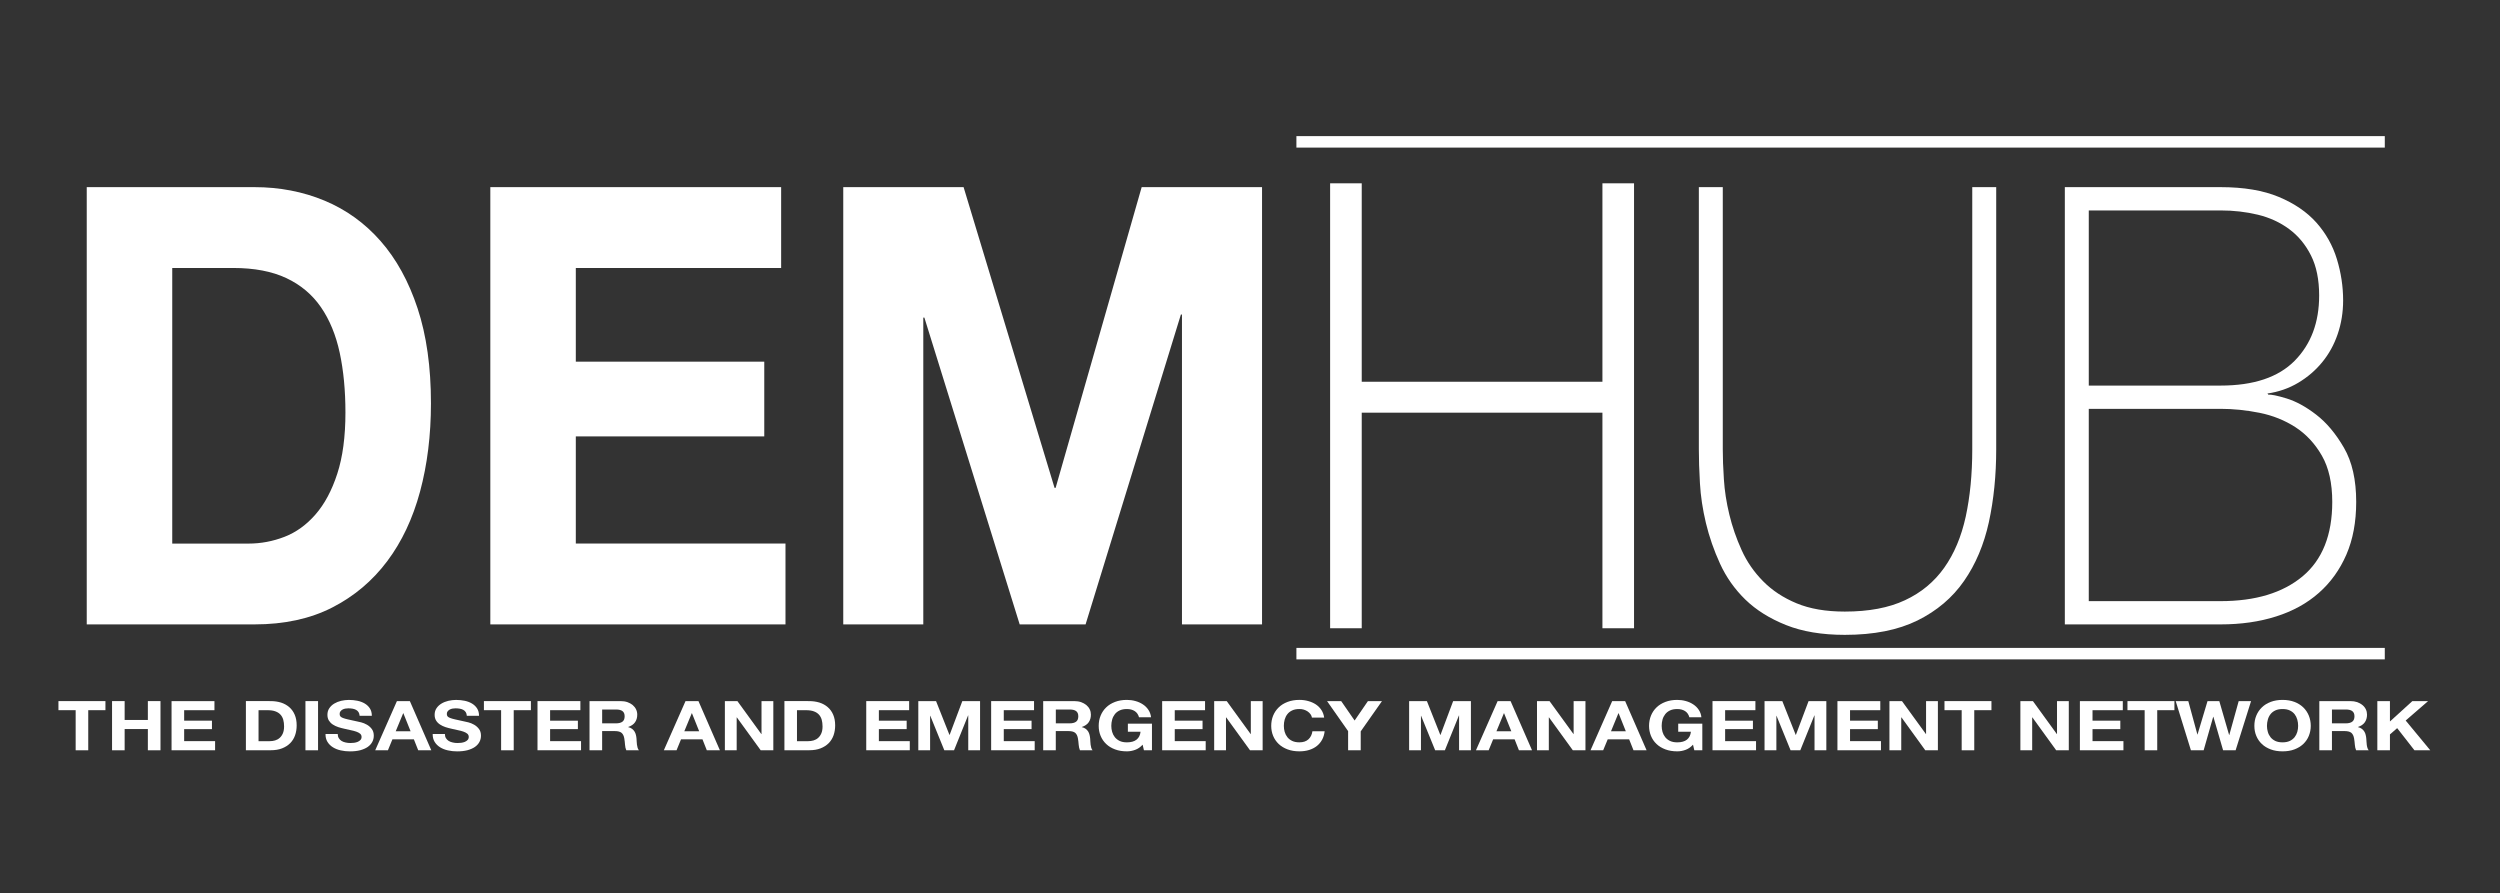 <?xml version="1.0" encoding="utf-8"?>
<!-- Generator: Adobe Illustrator 16.0.0, SVG Export Plug-In . SVG Version: 6.00 Build 0)  -->
<!DOCTYPE svg PUBLIC "-//W3C//DTD SVG 1.1//EN" "http://www.w3.org/Graphics/SVG/1.1/DTD/svg11.dtd">
<svg version="1.1" id="Layer_1" xmlns="http://www.w3.org/2000/svg" xmlns:xlink="http://www.w3.org/1999/xlink" x="0px" y="0px"
	 width="195px" height="69.672px" viewBox="38.243 13.664 195 69.672" enable-background="new 38.243 13.664 195 69.672"
	 xml:space="preserve">
<rect x="38.243" y="13.664" width="195" height="69.672" fill="#333333" stroke="none"/>
<g enable-background="new    ">
	<path fill="#FFFFFF" d="M58.093,28.261c1.954,0,3.773,0.351,5.459,1.051c1.684,0.701,3.144,1.751,4.375,3.153
		c1.232,1.401,2.195,3.151,2.889,5.255c0.693,2.101,1.041,4.57,1.041,7.404c0,2.483-0.283,4.775-0.849,6.878
		c-0.566,2.103-1.422,3.918-2.57,5.445c-1.147,1.529-2.577,2.732-4.291,3.608c-1.715,0.875-3.732,1.312-6.054,1.312H45.009V28.259
		L58.093,28.261L58.093,28.261z M57.626,56.064c0.961,0,1.896-0.176,2.803-0.526c0.907-0.351,1.714-0.932,2.421-1.744
		c0.708-0.812,1.276-1.871,1.7-3.177c0.425-1.305,0.637-2.897,0.637-4.777c0-1.72-0.149-3.272-0.445-4.656
		c-0.298-1.386-0.787-2.572-1.466-3.56c-0.68-0.985-1.58-1.743-2.698-2.268c-1.119-0.526-2.5-0.79-4.143-0.79h-4.757v21.498H57.626
		L57.626,56.064z"/>
	<path fill="#FFFFFF" d="M99.172,28.261v6.305H83.156v7.309h14.7v5.827h-14.7v8.36h16.355v6.305H76.488V28.259L99.172,28.261
		L99.172,28.261z"/>
	<path fill="#FFFFFF" d="M113.403,28.261l7.094,23.455h0.085l6.711-23.455h9.389v34.108h-6.245V38.197h-0.084l-7.435,24.172h-5.139
		l-7.435-23.933h-0.084v23.933h-6.243V28.261H113.403L113.403,28.261z"/>
</g>
<g enable-background="new    ">
	<path fill="#FFFFFF" d="M142.291,28.261h1.867v15.479h19.373V28.261h1.868v34.108h-1.868V45.554h-19.373v16.815h-1.867V28.261z"/>
	<path fill="#FFFFFF" d="M172.62,28.261v20.447c0,0.669,0.026,1.448,0.086,2.339c0.055,0.892,0.197,1.807,0.424,2.746
		s0.545,1.864,0.957,2.772c0.408,0.908,0.97,1.719,1.677,2.434c0.709,0.72,1.579,1.293,2.613,1.722
		c1.032,0.431,2.287,0.646,3.76,0.646c1.869,0,3.435-0.294,4.693-0.886c1.261-0.586,2.28-1.432,3.06-2.531
		c0.779-1.097,1.337-2.426,1.679-3.987c0.338-1.562,0.51-3.312,0.51-5.254V28.261h1.868v20.447c0,2.039-0.192,3.932-0.572,5.684
		c-0.385,1.751-1.028,3.28-1.935,4.585c-0.907,1.308-2.116,2.332-3.631,3.083c-1.515,0.747-3.406,1.123-5.671,1.123
		c-1.785,0-3.313-0.256-4.588-0.766c-1.275-0.509-2.33-1.172-3.166-1.982c-0.834-0.813-1.493-1.743-1.975-2.795
		c-0.482-1.051-0.848-2.111-1.104-3.176c-0.254-1.067-0.412-2.104-0.467-3.105c-0.059-1.003-0.085-1.888-0.085-2.651V28.261H172.62
		L172.62,28.261z"/>
	<path fill="#FFFFFF" d="M199.3,28.261h12.149c1.81,0,3.327,0.255,4.545,0.765s2.194,1.178,2.932,2.006
		c0.734,0.828,1.268,1.775,1.594,2.842c0.325,1.067,0.487,2.142,0.487,3.224c0,0.925-0.142,1.8-0.425,2.628
		c-0.282,0.828-0.687,1.559-1.212,2.196c-0.522,0.638-1.147,1.17-1.868,1.6c-0.723,0.431-1.523,0.709-2.399,0.836l0.084,0.096
		c0.199-0.031,0.666,0.064,1.401,0.286c0.737,0.225,1.51,0.645,2.316,1.266c0.808,0.622,1.529,1.48,2.166,2.58
		c0.639,1.098,0.957,2.507,0.957,4.229c0,1.559-0.255,2.929-0.766,4.107c-0.51,1.178-1.225,2.174-2.145,2.985
		c-0.92,0.814-2.032,1.427-3.334,1.839c-1.304,0.416-2.748,0.621-4.332,0.621h-12.15L199.3,28.261L199.3,28.261z M211.449,43.739
		c2.575,0,4.503-0.646,5.777-1.934c1.272-1.291,1.911-2.986,1.911-5.088c0-1.242-0.212-2.284-0.639-3.13
		c-0.424-0.843-0.99-1.528-1.699-2.052c-0.707-0.525-1.521-0.899-2.441-1.123c-0.919-0.222-1.892-0.334-2.909-0.334h-10.282v13.662
		H211.449z M211.449,60.553c2.718,0,4.848-0.645,6.395-1.934c1.542-1.289,2.315-3.226,2.315-5.803c0-1.467-0.271-2.67-0.809-3.609
		c-0.538-0.938-1.226-1.678-2.061-2.22c-0.836-0.541-1.771-0.916-2.803-1.124c-1.035-0.207-2.048-0.31-3.037-0.31h-10.282v14.999
		H211.449z"/>
</g>
<polygon fill="#FFFFFF" stroke="#FFFFFF" stroke-width="0.597" stroke-miterlimit="10" points="142.291,62.369 144.159,62.369 
	144.159,45.554 163.531,45.554 163.531,62.369 165.399,62.369 165.399,28.261 163.531,28.261 163.531,43.739 144.159,43.739 
	144.159,28.261 142.291,28.261 "/>
<line fill="none" stroke="#FFFFFF" stroke-width="0.895" stroke-miterlimit="10" x1="139.363" y1="24.729" x2="224.257" y2="24.729"/>
<line fill="none" stroke="#FFFFFF" stroke-width="0.895" stroke-miterlimit="10" x1="224.256" y1="64.648" x2="139.363" y2="64.648"/>
<g enable-background="new    ">
	<path fill="#FFFFFF" d="M42.802,69.058V68.35h3.665v0.708h-1.341v3.128h-0.982v-3.128H42.802z"/>
	<path fill="#FFFFFF" d="M47.965,68.35v1.471h1.811V68.35h0.985v3.836h-0.985v-1.657h-1.811v1.657h-0.982V68.35H47.965z"/>
	<path fill="#FFFFFF" d="M54.97,68.35v0.708h-2.363v0.82h2.168v0.657h-2.168v0.939h2.413v0.71h-3.396V68.35H54.97L54.97,68.35z"/>
	<path fill="#FFFFFF" d="M59.355,68.35c0.288,0,0.556,0.04,0.804,0.114c0.249,0.08,0.464,0.2,0.646,0.357
		c0.181,0.156,0.324,0.354,0.425,0.59c0.102,0.236,0.153,0.514,0.153,0.832c0,0.28-0.041,0.537-0.125,0.775
		c-0.083,0.235-0.21,0.441-0.379,0.612s-0.381,0.306-0.633,0.405c-0.253,0.1-0.55,0.148-0.893,0.148h-1.93v-3.836L59.355,68.35
		L59.355,68.35z M59.287,71.475c0.142,0,0.279-0.018,0.413-0.058c0.134-0.04,0.253-0.104,0.357-0.197
		c0.104-0.091,0.188-0.211,0.25-0.356c0.062-0.147,0.094-0.326,0.094-0.537c0-0.195-0.022-0.369-0.065-0.525
		c-0.044-0.154-0.116-0.289-0.217-0.398c-0.099-0.11-0.233-0.196-0.397-0.255c-0.164-0.062-0.368-0.09-0.611-0.09h-0.702v2.417
		H59.287L59.287,71.475z"/>
	<path fill="#FFFFFF" d="M63.051,68.35v3.836h-0.983V68.35H63.051z"/>
	<path fill="#FFFFFF" d="M64.668,71.238c0.054,0.09,0.126,0.161,0.216,0.219c0.09,0.054,0.195,0.096,0.315,0.121
		c0.123,0.029,0.248,0.041,0.375,0.041c0.09,0,0.183-0.007,0.283-0.017c0.099-0.014,0.193-0.036,0.281-0.072
		c0.088-0.036,0.161-0.087,0.219-0.148c0.06-0.063,0.088-0.142,0.088-0.24c0-0.104-0.04-0.187-0.116-0.253
		c-0.077-0.064-0.178-0.117-0.304-0.16c-0.126-0.043-0.268-0.081-0.426-0.112c-0.16-0.032-0.32-0.068-0.482-0.108
		c-0.168-0.036-0.331-0.08-0.489-0.13c-0.159-0.053-0.3-0.12-0.427-0.203s-0.226-0.186-0.305-0.308
		c-0.076-0.125-0.114-0.275-0.114-0.449c0-0.196,0.048-0.369,0.147-0.513c0.097-0.146,0.226-0.266,0.385-0.363
		c0.159-0.096,0.338-0.167,0.538-0.215c0.201-0.044,0.401-0.07,0.602-0.07c0.233,0,0.459,0.023,0.675,0.067
		c0.214,0.046,0.405,0.118,0.572,0.218c0.167,0.103,0.301,0.23,0.398,0.386c0.099,0.154,0.147,0.345,0.147,0.567h-0.952
		c-0.008-0.115-0.036-0.209-0.085-0.285c-0.047-0.076-0.111-0.133-0.19-0.177c-0.08-0.044-0.17-0.074-0.272-0.093
		c-0.102-0.016-0.214-0.027-0.335-0.027c-0.079,0-0.159,0.008-0.237,0.021c-0.08,0.016-0.152,0.04-0.216,0.076
		c-0.065,0.036-0.119,0.081-0.161,0.137c-0.042,0.052-0.062,0.12-0.062,0.202c0,0.076,0.017,0.137,0.05,0.183
		c0.033,0.048,0.1,0.089,0.196,0.129c0.1,0.04,0.234,0.079,0.409,0.118c0.172,0.04,0.4,0.091,0.679,0.15
		c0.083,0.017,0.199,0.042,0.348,0.078c0.148,0.038,0.294,0.098,0.441,0.181c0.146,0.082,0.273,0.191,0.379,0.331
		c0.106,0.137,0.161,0.313,0.161,0.528c0,0.174-0.04,0.339-0.12,0.488c-0.079,0.148-0.198,0.281-0.354,0.39
		c-0.157,0.108-0.351,0.192-0.582,0.256c-0.232,0.06-0.5,0.09-0.805,0.09c-0.248,0-0.486-0.025-0.718-0.078
		c-0.231-0.05-0.437-0.133-0.614-0.244c-0.177-0.11-0.317-0.253-0.422-0.423c-0.105-0.172-0.155-0.378-0.15-0.612h0.952
		C64.586,71.039,64.614,71.149,64.668,71.238z"/>
	<path fill="#FFFFFF" d="M70.212,68.35l1.672,3.836h-1.02l-0.339-0.855h-1.673l-0.351,0.855h-0.991l1.693-3.836H70.212z
		 M70.269,70.703l-0.564-1.408h-0.013l-0.583,1.408H70.269z"/>
	<path fill="#FFFFFF" d="M73.025,71.238c0.055,0.09,0.126,0.161,0.216,0.219c0.089,0.054,0.195,0.096,0.318,0.121
		c0.12,0.029,0.246,0.041,0.375,0.041c0.088,0,0.183-0.007,0.281-0.017c0.102-0.014,0.195-0.036,0.283-0.072
		c0.088-0.036,0.161-0.087,0.219-0.148c0.058-0.063,0.088-0.142,0.088-0.24c0-0.104-0.038-0.187-0.116-0.253
		c-0.078-0.064-0.179-0.117-0.303-0.16c-0.125-0.043-0.267-0.081-0.427-0.112c-0.159-0.032-0.319-0.068-0.481-0.108
		c-0.167-0.036-0.331-0.08-0.489-0.13c-0.158-0.053-0.3-0.12-0.426-0.203s-0.228-0.186-0.303-0.308
		c-0.078-0.125-0.116-0.275-0.116-0.449c0-0.196,0.048-0.369,0.147-0.513c0.097-0.146,0.226-0.266,0.386-0.363
		c0.158-0.096,0.339-0.167,0.538-0.215c0.201-0.044,0.401-0.07,0.601-0.07c0.234,0,0.458,0.023,0.674,0.067
		c0.215,0.046,0.406,0.118,0.572,0.218c0.168,0.103,0.301,0.23,0.398,0.386c0.098,0.154,0.147,0.345,0.147,0.567h-0.952
		c-0.009-0.115-0.036-0.209-0.084-0.285s-0.111-0.133-0.191-0.177c-0.078-0.044-0.169-0.074-0.272-0.093
		c-0.102-0.016-0.214-0.027-0.335-0.027c-0.08,0-0.159,0.008-0.238,0.021c-0.081,0.016-0.152,0.04-0.216,0.076
		c-0.064,0.036-0.118,0.081-0.16,0.137c-0.043,0.052-0.063,0.12-0.063,0.202c0,0.076,0.016,0.137,0.05,0.183
		c0.033,0.048,0.098,0.089,0.198,0.129c0.097,0.04,0.233,0.079,0.406,0.118c0.173,0.04,0.401,0.091,0.68,0.15
		c0.085,0.017,0.2,0.042,0.348,0.078c0.148,0.038,0.296,0.098,0.442,0.181c0.146,0.082,0.272,0.191,0.379,0.331
		c0.107,0.137,0.16,0.313,0.16,0.528c0,0.174-0.04,0.339-0.12,0.488c-0.078,0.148-0.198,0.281-0.354,0.39
		c-0.156,0.108-0.351,0.192-0.583,0.256c-0.232,0.06-0.5,0.09-0.805,0.09c-0.247,0-0.485-0.025-0.717-0.078
		c-0.232-0.05-0.437-0.133-0.614-0.244c-0.178-0.11-0.319-0.253-0.423-0.423c-0.105-0.172-0.155-0.378-0.151-0.612h0.954
		C72.944,71.039,72.971,71.149,73.025,71.238z"/>
	<path fill="#FFFFFF" d="M75.988,69.058V68.35h3.665v0.708h-1.34v3.128h-0.983v-3.128H75.988z"/>
	<path fill="#FFFFFF" d="M83.513,68.35v0.708h-2.362v0.82h2.167v0.657h-2.167v0.939h2.413v0.71h-3.396V68.35H83.513L83.513,68.35z"
		/>
	<path fill="#FFFFFF" d="M86.64,68.35c0.199,0,0.38,0.026,0.541,0.08c0.161,0.058,0.298,0.134,0.414,0.23
		c0.114,0.097,0.202,0.208,0.262,0.337c0.061,0.125,0.091,0.261,0.091,0.409c0,0.227-0.055,0.422-0.166,0.586
		c-0.112,0.167-0.292,0.29-0.542,0.378v0.009c0.123,0.03,0.222,0.072,0.302,0.133c0.079,0.059,0.144,0.128,0.193,0.209
		c0.05,0.081,0.086,0.168,0.11,0.268c0.023,0.095,0.039,0.19,0.046,0.289c0.005,0.061,0.009,0.133,0.013,0.217
		c0.002,0.079,0.01,0.165,0.021,0.252c0.011,0.083,0.028,0.166,0.051,0.243c0.022,0.077,0.056,0.142,0.104,0.196h-0.985
		c-0.055-0.121-0.088-0.267-0.1-0.435c-0.012-0.17-0.03-0.329-0.056-0.484c-0.033-0.201-0.104-0.347-0.213-0.441
		c-0.109-0.092-0.286-0.138-0.532-0.138h-0.984v1.498h-0.984v-3.835L86.64,68.35L86.64,68.35z M86.287,70.085
		c0.227,0,0.396-0.045,0.508-0.131c0.113-0.085,0.17-0.226,0.17-0.418c0-0.187-0.057-0.321-0.17-0.406
		c-0.113-0.084-0.281-0.125-0.508-0.125h-1.076v1.08H86.287z"/>
	<path fill="#FFFFFF" d="M92.723,68.35l1.672,3.836h-1.021l-0.338-0.855h-1.673l-0.35,0.855h-0.991l1.692-3.836H92.723z
		 M92.779,70.703l-0.564-1.408h-0.013l-0.583,1.408H92.779z"/>
	<path fill="#FFFFFF" d="M95.761,68.35l1.866,2.571h0.014V68.35h0.921v3.836h-0.984l-1.862-2.567h-0.012v2.567h-0.921V68.35H95.761z
		"/>
	<path fill="#FFFFFF" d="M101.356,68.35c0.289,0,0.556,0.04,0.804,0.114c0.25,0.08,0.465,0.2,0.646,0.357
		c0.182,0.155,0.325,0.354,0.426,0.59c0.102,0.236,0.154,0.514,0.154,0.832c0,0.28-0.042,0.537-0.125,0.775
		c-0.084,0.235-0.211,0.441-0.379,0.612c-0.17,0.171-0.38,0.306-0.632,0.405c-0.253,0.1-0.552,0.148-0.894,0.148h-1.928v-3.836
		L101.356,68.35L101.356,68.35z M101.287,71.475c0.142,0,0.279-0.018,0.413-0.058s0.254-0.104,0.357-0.197
		c0.104-0.091,0.188-0.211,0.25-0.356c0.063-0.147,0.094-0.326,0.094-0.537c0-0.195-0.023-0.369-0.065-0.525
		c-0.044-0.154-0.117-0.289-0.217-0.398c-0.101-0.11-0.232-0.196-0.397-0.255c-0.166-0.062-0.369-0.09-0.611-0.09h-0.704v2.417
		H101.287L101.287,71.475z"/>
	<path fill="#FFFFFF" d="M109.156,68.35v0.708h-2.361v0.82h2.168v0.657h-2.168v0.939h2.411v0.71h-3.396V68.35H109.156L109.156,68.35
		z"/>
	<path fill="#FFFFFF" d="M111.255,68.35l1.046,2.638h0.012l0.991-2.638h1.384v3.836h-0.921v-2.719h-0.013l-1.096,2.719H111.9
		l-1.095-2.692h-0.014v2.692h-0.92V68.35H111.255z"/>
	<path fill="#FFFFFF" d="M118.898,68.35v0.708h-2.361v0.82h2.168v0.657h-2.168v0.939h2.412v0.71h-3.396V68.35H118.898L118.898,68.35
		z"/>
	<path fill="#FFFFFF" d="M122.025,68.35c0.2,0,0.381,0.026,0.541,0.08c0.16,0.058,0.298,0.134,0.414,0.23
		c0.115,0.097,0.203,0.208,0.263,0.337c0.06,0.125,0.09,0.261,0.09,0.409c0,0.227-0.055,0.422-0.166,0.586
		c-0.111,0.167-0.292,0.29-0.542,0.378v0.009c0.121,0.03,0.221,0.072,0.3,0.133c0.079,0.059,0.144,0.128,0.195,0.209
		c0.05,0.081,0.086,0.168,0.109,0.268c0.022,0.095,0.039,0.19,0.047,0.289c0.003,0.061,0.007,0.133,0.013,0.217
		c0.004,0.079,0.011,0.165,0.021,0.252c0.011,0.083,0.027,0.166,0.05,0.243s0.057,0.142,0.103,0.196h-0.983
		c-0.053-0.121-0.087-0.267-0.101-0.435c-0.012-0.17-0.031-0.329-0.057-0.484c-0.033-0.201-0.104-0.347-0.212-0.441
		c-0.108-0.092-0.286-0.138-0.532-0.138h-0.984v1.498h-0.983v-3.835L122.025,68.35L122.025,68.35z M121.673,70.085
		c0.226,0,0.396-0.045,0.508-0.131c0.112-0.085,0.169-0.226,0.169-0.418c0-0.187-0.057-0.321-0.169-0.406
		c-0.112-0.084-0.282-0.125-0.508-0.125h-1.076v1.08H121.673z"/>
	<path fill="#FFFFFF" d="M126.784,72.153c-0.212,0.078-0.427,0.116-0.644,0.116c-0.342,0-0.651-0.049-0.924-0.153
		c-0.274-0.102-0.504-0.241-0.691-0.421c-0.188-0.179-0.332-0.388-0.433-0.631c-0.102-0.244-0.15-0.505-0.15-0.782
		c0-0.287,0.049-0.554,0.15-0.799c0.101-0.245,0.243-0.458,0.433-0.641c0.187-0.183,0.417-0.325,0.691-0.429
		c0.273-0.104,0.582-0.157,0.924-0.157c0.229,0,0.453,0.029,0.667,0.09c0.214,0.058,0.41,0.146,0.583,0.261
		c0.172,0.113,0.315,0.254,0.428,0.425c0.113,0.167,0.182,0.362,0.208,0.58h-0.939c-0.059-0.215-0.172-0.378-0.338-0.484
		c-0.168-0.107-0.37-0.159-0.608-0.159c-0.223,0-0.41,0.036-0.565,0.109c-0.154,0.072-0.279,0.171-0.375,0.293
		c-0.096,0.124-0.167,0.264-0.21,0.422c-0.044,0.156-0.066,0.321-0.066,0.489c0,0.162,0.021,0.317,0.066,0.47
		c0.043,0.152,0.114,0.289,0.21,0.412c0.097,0.119,0.222,0.219,0.375,0.293c0.155,0.074,0.342,0.11,0.565,0.11
		c0.325,0,0.577-0.07,0.755-0.214c0.178-0.142,0.282-0.347,0.31-0.613h-0.989v-0.63h1.879v2.074h-0.627l-0.101-0.435
		C127.193,71.942,127,72.077,126.784,72.153z"/>
	<path fill="#FFFFFF" d="M132.237,68.35v0.708h-2.363v0.82h2.168v0.657h-2.168v0.939h2.413v0.71h-3.396V68.35H132.237L132.237,68.35
		z"/>
	<path fill="#FFFFFF" d="M133.927,68.35l1.867,2.571h0.013V68.35h0.922v3.836h-0.984l-1.861-2.567h-0.014v2.567h-0.921V68.35
		H133.927z"/>
	<path fill="#FFFFFF" d="M140.462,69.371c-0.058-0.077-0.131-0.149-0.22-0.212c-0.087-0.06-0.188-0.107-0.296-0.142
		c-0.109-0.035-0.228-0.049-0.349-0.049c-0.222,0-0.411,0.036-0.563,0.109c-0.156,0.072-0.281,0.171-0.377,0.293
		c-0.096,0.124-0.165,0.265-0.21,0.422c-0.044,0.157-0.064,0.321-0.064,0.489c0,0.162,0.021,0.317,0.064,0.47
		c0.045,0.153,0.114,0.289,0.21,0.412c0.096,0.12,0.221,0.22,0.377,0.293c0.152,0.074,0.341,0.11,0.563,0.11
		c0.301,0,0.535-0.079,0.705-0.237c0.169-0.156,0.271-0.366,0.31-0.625h0.953c-0.027,0.242-0.092,0.459-0.195,0.651
		c-0.104,0.193-0.241,0.358-0.412,0.495c-0.173,0.137-0.374,0.239-0.603,0.311c-0.229,0.072-0.481,0.107-0.758,0.107
		c-0.342,0-0.651-0.049-0.924-0.153c-0.274-0.102-0.504-0.241-0.692-0.421c-0.188-0.179-0.333-0.388-0.433-0.631
		c-0.1-0.242-0.15-0.505-0.15-0.782c0-0.287,0.051-0.554,0.15-0.799c0.1-0.243,0.244-0.458,0.433-0.64
		c0.188-0.184,0.417-0.326,0.692-0.43c0.272-0.104,0.581-0.157,0.924-0.157c0.245,0,0.479,0.03,0.698,0.094
		c0.22,0.06,0.415,0.149,0.59,0.263c0.173,0.118,0.317,0.263,0.429,0.434c0.112,0.173,0.185,0.369,0.213,0.591h-0.953
		C140.559,69.542,140.523,69.452,140.462,69.371z"/>
	<path fill="#FFFFFF" d="M141.753,68.35h1.103l1.047,1.515l1.038-1.515h1.097l-1.659,2.361v1.474h-0.983v-1.493L141.753,68.35z"/>
	<path fill="#FFFFFF" d="M149.541,68.35l1.046,2.638h0.014l0.988-2.638h1.385v3.836h-0.923v-2.719h-0.01l-1.098,2.719h-0.757
		l-1.098-2.692h-0.011v2.692h-0.922V68.35H149.541z"/>
	<path fill="#FFFFFF" d="M156.068,68.35l1.673,3.836h-1.021l-0.338-0.855h-1.673l-0.351,0.855h-0.991l1.691-3.836H156.068z
		 M156.126,70.703l-0.566-1.408h-0.012l-0.583,1.408H156.126z"/>
	<path fill="#FFFFFF" d="M159.106,68.35l1.869,2.571h0.011V68.35h0.923v3.836h-0.985l-1.861-2.567h-0.012v2.567h-0.922V68.35
		H159.106z"/>
	<path fill="#FFFFFF" d="M165.004,68.35l1.673,3.836h-1.021l-0.34-0.855h-1.671l-0.354,0.855h-0.987l1.69-3.836H165.004z
		 M165.057,70.703l-0.562-1.408h-0.015l-0.579,1.408H165.057z"/>
	<path fill="#FFFFFF" d="M169.715,72.153c-0.213,0.078-0.429,0.116-0.646,0.116c-0.342,0-0.65-0.049-0.925-0.153
		c-0.272-0.102-0.504-0.241-0.692-0.421c-0.189-0.179-0.333-0.388-0.433-0.631c-0.099-0.243-0.15-0.505-0.15-0.782
		c0-0.287,0.052-0.554,0.15-0.799c0.1-0.245,0.243-0.458,0.433-0.641c0.188-0.183,0.419-0.325,0.692-0.429
		c0.274-0.104,0.582-0.157,0.925-0.157c0.229,0,0.452,0.029,0.666,0.09c0.216,0.058,0.41,0.146,0.583,0.261
		c0.172,0.113,0.316,0.254,0.429,0.425c0.113,0.167,0.183,0.362,0.205,0.58h-0.938c-0.058-0.215-0.171-0.378-0.337-0.484
		c-0.17-0.107-0.37-0.159-0.607-0.159c-0.222,0-0.41,0.036-0.565,0.109c-0.155,0.072-0.279,0.171-0.375,0.293
		c-0.097,0.124-0.168,0.264-0.212,0.422c-0.041,0.156-0.064,0.321-0.064,0.489c0,0.162,0.023,0.317,0.064,0.47
		c0.045,0.152,0.115,0.289,0.212,0.412c0.096,0.119,0.22,0.219,0.375,0.293s0.344,0.11,0.565,0.11c0.324,0,0.577-0.07,0.756-0.214
		c0.176-0.142,0.279-0.347,0.309-0.613h-0.991v-0.63h1.88v2.074h-0.625l-0.101-0.435C170.121,71.942,169.927,72.077,169.715,72.153z
		"/>
	<path fill="#FFFFFF" d="M175.165,68.35v0.708h-2.362v0.82h2.168v0.657h-2.168v0.939h2.411v0.71h-3.396V68.35H175.165L175.165,68.35
		z"/>
	<path fill="#FFFFFF" d="M177.263,68.35l1.047,2.638h0.011l0.991-2.638h1.385v3.836h-0.921v-2.719h-0.013l-1.097,2.719h-0.758
		l-1.097-2.692h-0.011v2.692h-0.923V68.35H177.263z"/>
	<path fill="#FFFFFF" d="M184.906,68.35v0.708h-2.36v0.82h2.168v0.657h-2.168v0.939h2.413v0.71h-3.396V68.35H184.906L184.906,68.35z
		"/>
	<path fill="#FFFFFF" d="M186.597,68.35l1.868,2.571h0.011V68.35h0.923v3.836h-0.984l-1.858-2.567h-0.016v2.567h-0.922V68.35
		H186.597z"/>
	<path fill="#FFFFFF" d="M189.913,69.058V68.35h3.663v0.708h-1.341v3.128h-0.981v-3.128H189.913z"/>
	<path fill="#FFFFFF" d="M196.81,68.35l1.867,2.571h0.013V68.35h0.919v3.836h-0.983l-1.859-2.567h-0.014v2.567h-0.92V68.35H196.81z"
		/>
	<path fill="#FFFFFF" d="M203.821,68.35v0.708h-2.361v0.82h2.168v0.657h-2.168v0.939h2.411v0.71h-3.396V68.35H203.821L203.821,68.35
		z"/>
	<path fill="#FFFFFF" d="M204.185,69.058V68.35h3.663v0.708h-1.341v3.128h-0.981v-3.128H204.185z"/>
	<path fill="#FFFFFF" d="M211.645,72.185l-0.758-2.611h-0.014l-0.745,2.611h-0.994l-1.187-3.835h0.983l0.71,2.607h0.01l0.78-2.607
		h0.919l0.765,2.643h0.014l0.733-2.643h0.965l-1.204,3.835H211.645z"/>
	<path fill="#FFFFFF" d="M214.234,69.483c0.101-0.245,0.244-0.458,0.433-0.641c0.186-0.183,0.417-0.326,0.69-0.43
		c0.274-0.103,0.581-0.156,0.925-0.156c0.347,0,0.657,0.054,0.928,0.156c0.271,0.104,0.501,0.247,0.689,0.43
		s0.332,0.396,0.432,0.641s0.151,0.511,0.151,0.799c0,0.277-0.052,0.538-0.151,0.782c-0.1,0.243-0.243,0.452-0.432,0.631
		s-0.417,0.319-0.689,0.421c-0.271,0.104-0.581,0.153-0.928,0.153c-0.342,0-0.65-0.049-0.925-0.153
		c-0.272-0.104-0.505-0.242-0.69-0.421c-0.188-0.179-0.332-0.389-0.433-0.631c-0.103-0.243-0.15-0.505-0.15-0.782
		C214.084,69.995,214.132,69.729,214.234,69.483z M215.134,70.752c0.041,0.153,0.113,0.29,0.209,0.413
		c0.095,0.119,0.222,0.219,0.374,0.293c0.155,0.073,0.344,0.109,0.566,0.109c0.222,0,0.409-0.037,0.562-0.109
		c0.155-0.074,0.28-0.173,0.378-0.293c0.095-0.124,0.165-0.26,0.209-0.413c0.045-0.152,0.065-0.307,0.065-0.47
		c0-0.168-0.021-0.332-0.065-0.487c-0.044-0.159-0.114-0.3-0.209-0.424c-0.098-0.122-0.223-0.221-0.378-0.293
		c-0.153-0.073-0.34-0.109-0.562-0.109c-0.222,0-0.411,0.036-0.566,0.109c-0.152,0.072-0.279,0.171-0.374,0.293
		c-0.096,0.124-0.168,0.265-0.209,0.424c-0.045,0.155-0.068,0.319-0.068,0.487C215.065,70.444,215.089,70.6,215.134,70.752z"/>
	<path fill="#FFFFFF" d="M221.564,68.35c0.198,0,0.379,0.026,0.541,0.08c0.159,0.058,0.296,0.134,0.412,0.23
		s0.204,0.208,0.264,0.337c0.06,0.125,0.09,0.261,0.09,0.409c0,0.227-0.055,0.422-0.165,0.586c-0.112,0.167-0.292,0.29-0.542,0.378
		v0.009c0.122,0.03,0.222,0.072,0.301,0.133c0.081,0.059,0.145,0.128,0.193,0.209c0.052,0.081,0.088,0.168,0.109,0.268
		c0.025,0.095,0.039,0.19,0.047,0.289c0.005,0.061,0.01,0.133,0.015,0.217c0.005,0.079,0.01,0.165,0.021,0.252
		c0.012,0.083,0.025,0.166,0.051,0.243c0.021,0.077,0.056,0.142,0.103,0.196h-0.983c-0.053-0.121-0.089-0.267-0.101-0.435
		c-0.014-0.17-0.03-0.329-0.057-0.484c-0.034-0.201-0.105-0.347-0.212-0.441c-0.109-0.092-0.287-0.138-0.532-0.138h-0.984v1.498
		h-0.984v-3.835L221.564,68.35L221.564,68.35z M221.213,70.085c0.226,0,0.394-0.045,0.506-0.131
		c0.112-0.085,0.172-0.226,0.172-0.418c0-0.187-0.06-0.321-0.172-0.406c-0.112-0.084-0.28-0.125-0.506-0.125h-1.078v1.08H221.213z"
		/>
	<path fill="#FFFFFF" d="M224.658,68.35v1.59l1.749-1.59h1.228l-1.749,1.515l1.917,2.32h-1.234l-1.347-1.726l-0.564,0.49v1.236
		h-0.983V68.35H224.658L224.658,68.35z"/>
</g>
</svg>
